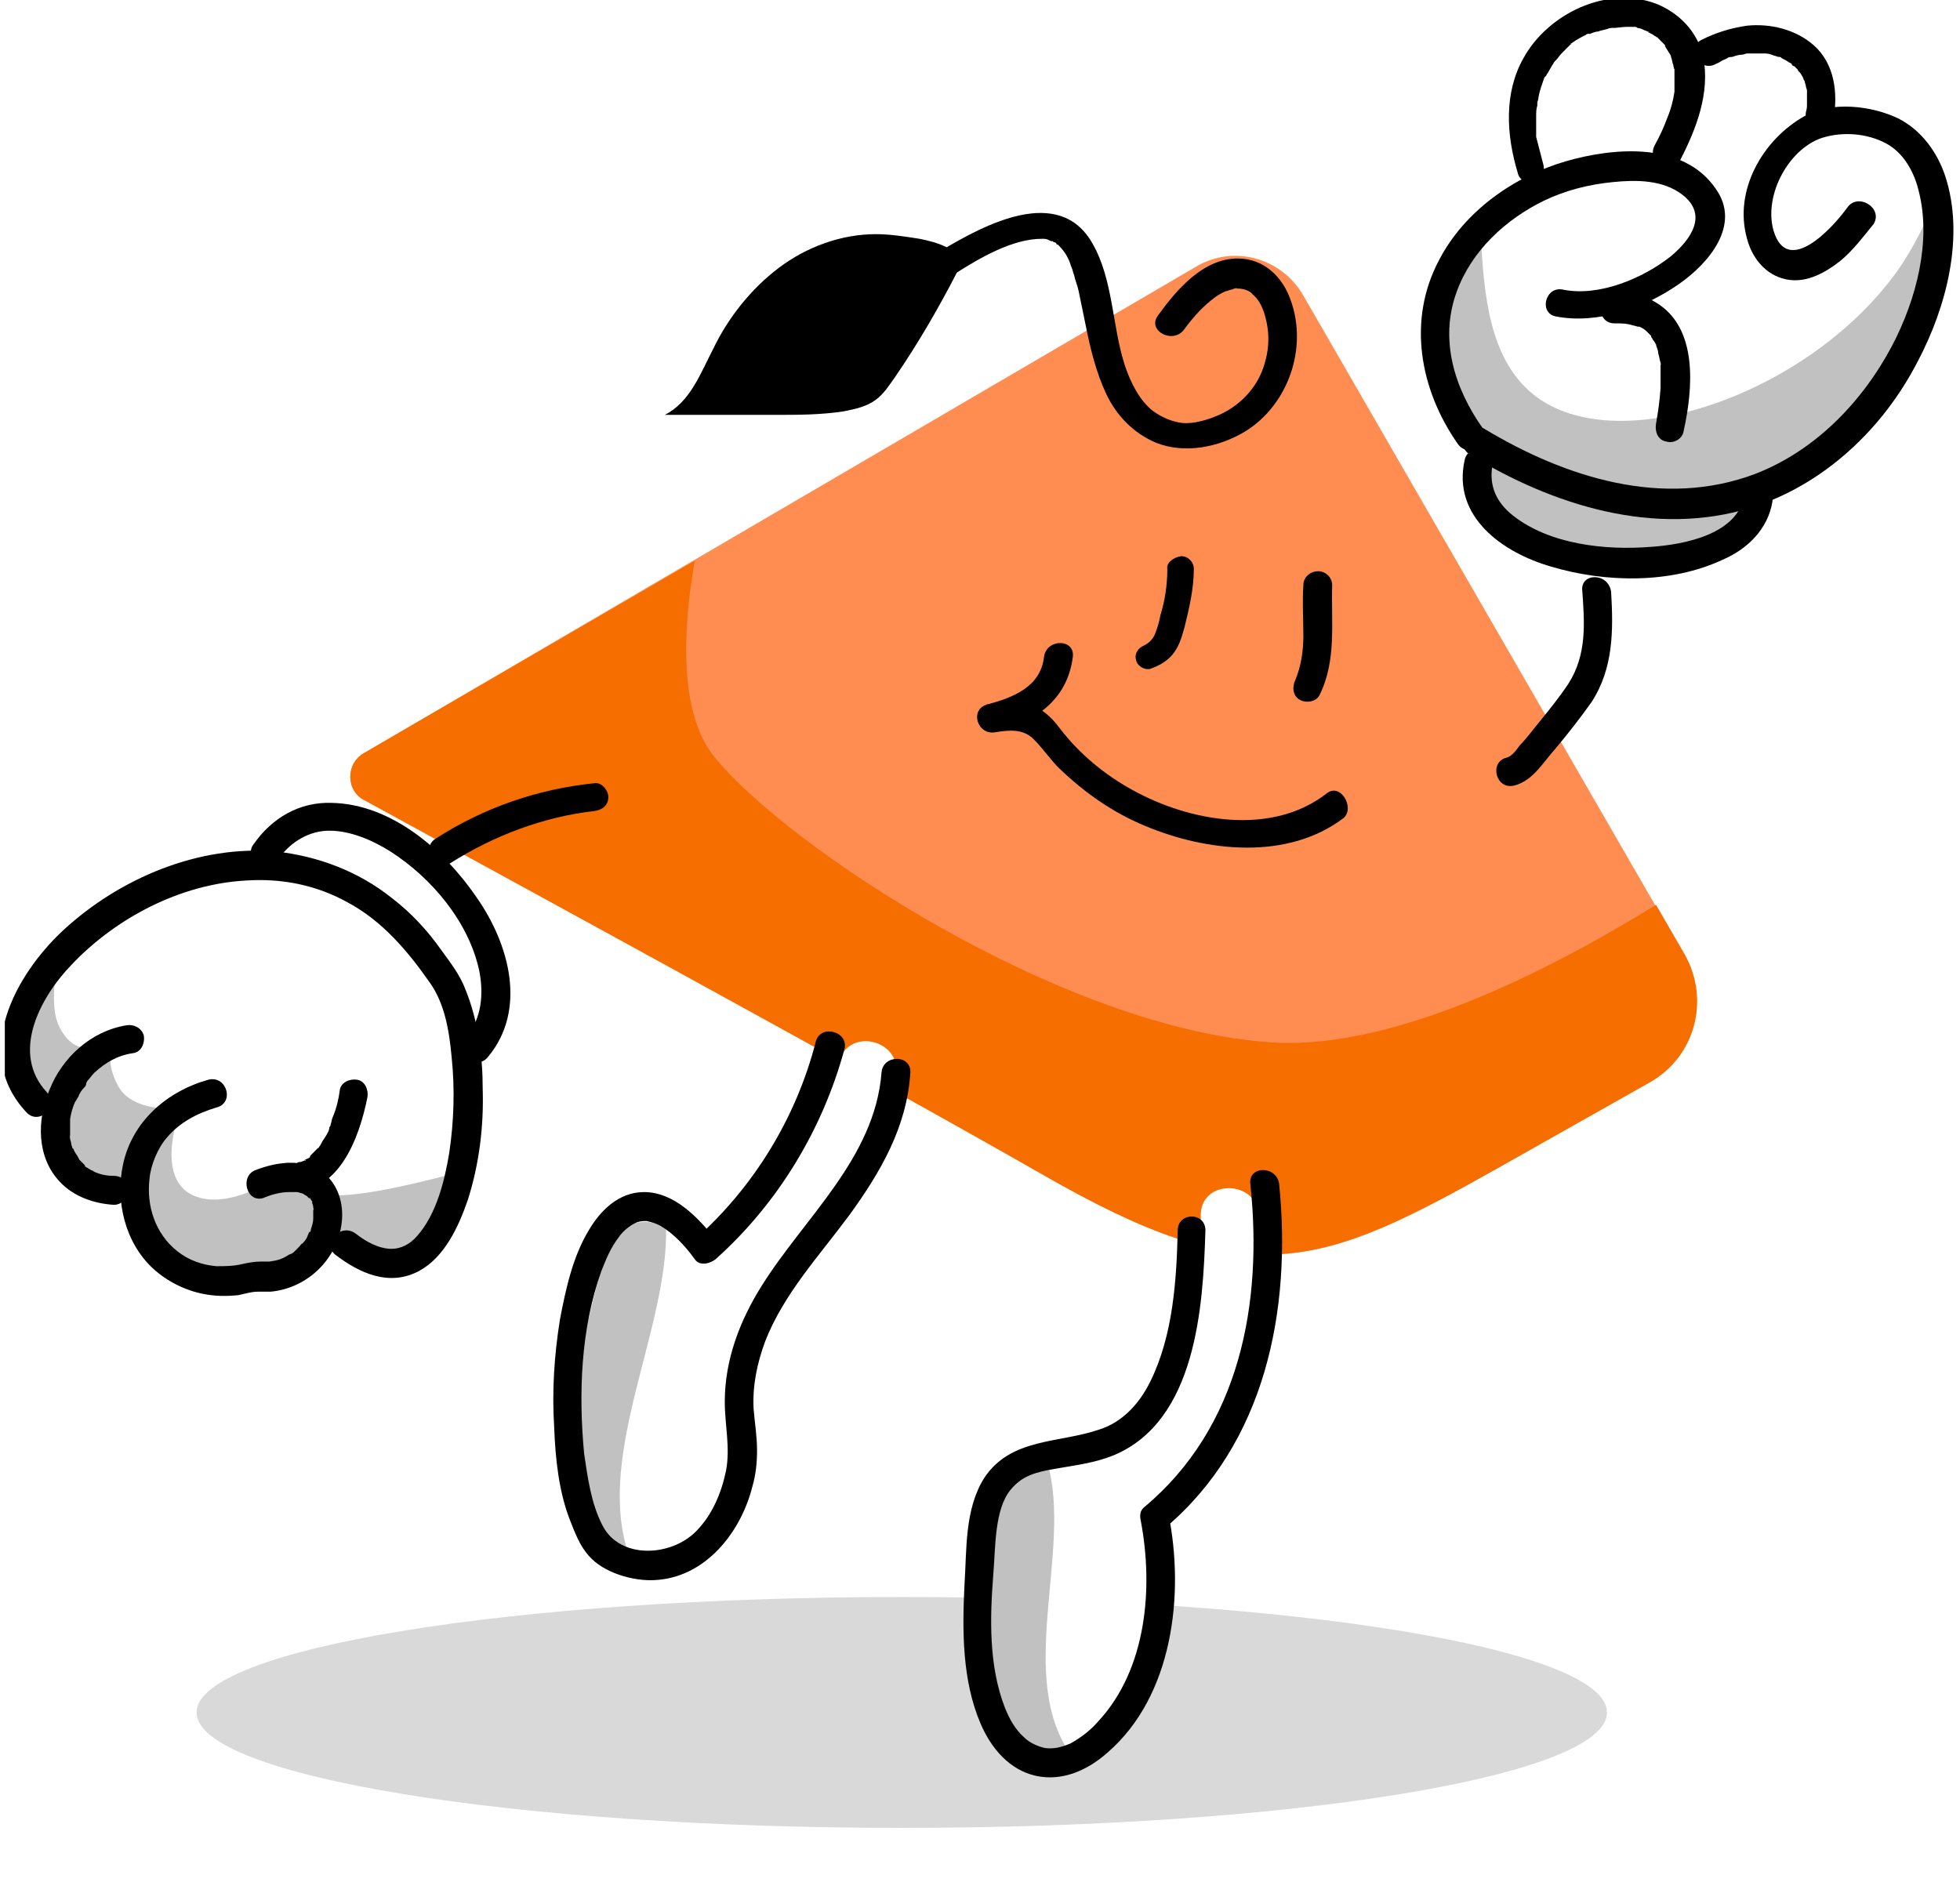 <svg width="203" height="195" viewBox="0 0 203 195" fill="none" xmlns="http://www.w3.org/2000/svg">
<g clip-path="url(#clip0_614_7573)">
<g filter="url(#filter0_f_614_7573)">
<path d="M20.358 177.397C20.358 184.002 53.059 189.356 93.399 189.356C133.738 189.356 166.439 184.002 166.439 177.397C166.439 170.792 133.738 165.438 93.399 165.438C53.059 165.438 20.358 170.792 20.358 177.397Z" fill="#D9D9D9"/>
</g>
<path d="M174.382 98.892L134.989 30.618C132.72 26.658 127.707 25.338 123.887 27.618L37.698 78.014C35.788 79.094 35.788 81.973 37.818 82.933C50.949 90.133 90.223 111.491 108.01 121.69C129.617 134.049 136.54 131.529 155.402 120.85L170.92 112.091C175.457 109.451 177.128 103.572 174.382 98.892Z" fill="#FF8D52"/>
<path d="M155.402 120.85L170.92 112.091C175.576 109.451 177.128 103.572 174.502 98.892L171.517 93.733C160.057 100.812 144.419 108.611 132.124 108.011C110.278 106.811 81.151 87.493 73.869 78.254C70.407 73.814 70.646 65.535 71.959 58.096L37.698 78.014C35.788 79.094 35.788 81.974 37.818 82.933C50.949 90.133 90.223 111.491 108.01 121.69C129.497 134.049 136.421 131.529 155.402 120.85Z" fill="#F66E00"/>
<path d="M86.882 109.931C85.689 113.651 83.659 117.371 81.749 120.73C79.72 124.21 76.855 126.97 74.587 130.33C74.587 130.33 74.587 130.33 74.587 130.45C74.467 130.21 74.228 129.85 73.87 129.61C70.767 126.97 64.44 124.21 62.769 129.73C61.217 134.649 60.262 139.929 59.068 144.848C58.471 147.128 57.635 149.528 58.471 151.928C58.829 153.008 59.545 153.728 60.023 154.808C60.381 155.647 60.739 156.607 61.097 157.447C62.172 159.367 64.082 160.807 66.35 160.927C66.708 160.927 67.066 160.927 67.305 160.927C68.26 161.527 69.573 161.767 70.647 161.167C71.841 160.327 72.796 159.247 73.154 158.047C75.661 156.127 76.019 150.848 76.138 148.208C76.258 145.928 75.661 143.528 76.019 141.249C76.377 139.089 77.81 136.929 78.884 135.129C81.033 131.289 84.375 128.17 86.763 124.33C89.031 120.49 91.418 116.171 92.732 111.851C93.806 107.891 88.076 106.212 86.882 109.931Z" fill="white"/>
<path d="M130.333 126.01C130.333 122.17 124.244 122.05 124.364 126.01C124.364 129.249 124.961 132.849 124.364 135.969C123.767 139.329 121.499 142.808 119.828 145.688C119.231 146.888 118.515 148.928 117.44 149.768C117.082 150.008 116.246 150.008 115.769 150.128C114.814 150.368 113.859 150.488 112.785 150.728C109.442 151.328 105.861 151.568 103.593 154.447C99.056 159.967 101.325 168.006 102.996 174.126C103.712 177.005 104.309 180.485 107.413 181.805C110.755 183.245 113.859 180.725 115.65 177.965C117.56 174.846 118.156 171.126 118.634 167.646C119.35 163.567 119.708 159.367 119.947 155.287C120.902 154.807 121.738 154.207 122.454 153.127C124.125 150.848 125.319 148.208 126.632 145.808C128.184 142.808 129.974 139.689 130.333 136.209C130.691 132.849 130.452 129.369 130.333 126.01Z" fill="white"/>
<path d="M48.682 92.053C45.817 88.093 41.4 84.373 36.267 84.373C34.118 84.373 31.97 85.213 30.298 86.533C28.627 87.853 27.195 89.533 25.404 90.613C23.136 92.053 20.152 91.813 17.645 92.533C15.018 93.373 12.631 94.812 10.363 96.372C8.214 97.932 5.946 99.612 4.752 102.012C3.439 104.772 3.558 107.771 3.917 110.651C4.036 111.851 4.633 112.931 5.588 113.411C6.543 115.451 7.02 117.611 8.333 119.41C10.005 121.57 11.915 122.41 14.541 122.77C14.78 122.77 15.138 122.77 15.377 122.89C15.377 123.01 15.496 123.01 15.496 123.13C15.615 124.09 16.332 125.29 16.69 126.13C17.883 128.29 19.793 129.97 22.181 130.329C24.688 130.809 27.672 130.569 30.06 129.97C31.134 129.73 32.089 129.13 33.044 128.77C34.357 128.29 35.909 128.41 37.342 128.53C39.729 128.77 41.997 129.49 43.907 127.57C45.578 125.89 46.533 123.37 47.25 121.09C48.801 115.931 48.682 110.651 50.473 105.612C52.383 101.052 51.666 96.252 48.682 92.053Z" fill="white"/>
<path d="M201.004 23.658C200.527 20.778 199.214 17.899 197.065 15.739C195.871 14.539 194.558 13.699 193.006 13.099C192.29 12.859 191.574 12.739 190.858 12.619C190.619 12.619 190.261 12.619 189.903 12.499H189.783C189.544 11.539 189.306 10.579 188.948 9.619C188.351 8.299 187.515 6.86 186.56 5.9C184.292 3.5 180.591 4.7 177.846 5.3C177.368 5.42 176.533 5.78 175.936 5.66C176.055 5.54 175.339 4.94 175.22 4.82C174.384 3.98 173.19 3.26 171.996 2.78C169.49 1.82 166.505 2.06 164.118 3.38C161.73 4.7 160.059 6.98 159.104 9.499C158.626 10.699 158.388 12.139 158.388 13.459C158.388 15.019 158.865 16.579 158.746 18.139C158.507 21.018 156.12 22.698 154.21 24.498C151.822 26.658 150.867 29.538 150.39 32.657C150.27 33.377 150.39 33.977 150.628 34.577C150.628 34.697 150.628 34.817 150.628 34.937C150.748 38.177 151.822 40.937 153.016 43.816C153.851 45.616 154.568 47.416 154.926 49.216C154.806 50.296 154.926 51.376 155.165 52.456C155.284 53.176 155.642 53.656 156.12 54.016C156.716 55.336 157.671 56.295 158.985 56.895C161.85 58.335 165.311 58.935 168.535 59.055C171.638 59.175 175.1 58.815 178.085 57.735C179.517 57.255 180.591 56.416 181.188 54.976C181.666 53.776 181.905 52.576 182.621 51.376C185.725 46.576 192.171 46.096 195.633 41.777C199.214 36.977 201.959 29.778 201.004 23.658Z" fill="white"/>
<path d="M163.881 61.215C164.12 64.575 164.359 67.815 162.449 70.814C161.494 72.254 160.419 73.574 159.345 74.894C158.748 75.614 158.151 76.454 157.435 77.174C157.077 77.654 156.6 78.374 156.003 78.494C154.212 78.974 154.928 81.853 156.838 81.374C158.748 80.894 159.823 78.974 161.016 77.654C162.329 76.094 163.643 74.414 164.836 72.734C167.104 69.255 167.104 65.295 166.866 61.335C166.627 59.295 163.643 59.295 163.881 61.215Z" fill="black"/>
<path d="M46.651 89.413C51.187 86.533 56.32 84.613 61.573 84.013C62.408 83.893 63.005 83.413 63.005 82.573C63.005 81.853 62.289 81.014 61.573 81.134C55.723 81.734 50.113 83.653 45.099 86.893C43.547 87.853 45.099 90.493 46.651 89.413Z" fill="black"/>
<path d="M98.94 28.338C101.566 26.658 104.909 24.738 107.893 24.738C108.371 24.738 108.371 24.738 108.848 24.978C109.206 25.098 108.61 24.858 108.968 24.978C109.087 24.978 109.087 25.098 109.206 25.098C109.326 25.098 109.445 25.218 109.445 25.338C109.684 25.578 109.326 25.218 109.565 25.338C110.161 25.938 110.52 26.418 110.878 27.378C110.758 27.138 110.997 27.738 110.997 27.738C111.116 27.978 111.116 28.218 111.236 28.458C111.355 29.058 111.594 29.538 111.713 30.138C111.952 31.338 112.191 32.417 112.429 33.617C112.907 36.017 113.504 38.537 114.578 40.817C115.653 43.097 117.443 44.897 119.711 45.856C122.696 47.056 126.277 46.336 129.023 44.657C133.439 41.897 135.469 36.017 133.678 31.098C132.843 28.698 130.933 26.778 128.187 26.778C124.606 26.778 121.86 30.018 119.95 32.657C118.756 34.217 121.383 35.657 122.576 34.217C123.531 32.898 124.606 31.698 125.919 30.738C126.277 30.498 126.874 30.138 127.113 30.138C127.351 30.018 127.59 30.018 127.829 29.898C128.187 29.778 127.829 29.898 128.306 29.898C128.784 29.898 129.5 30.138 129.739 30.498C130.336 30.978 130.694 31.698 130.933 32.417C131.529 34.337 131.529 36.137 130.813 38.177C130.097 40.217 128.426 42.017 126.277 42.977C125.203 43.457 123.651 43.937 122.457 43.817C121.383 43.697 120.308 43.217 119.473 42.617C118.04 41.537 117.085 39.617 116.488 37.817C115.175 33.737 115.294 28.938 113.146 25.218C109.684 19.099 101.925 23.298 97.508 25.938C95.836 26.778 97.269 29.298 98.94 28.338Z" fill="black"/>
<path d="M99.892 27.498C99.176 25.698 97.027 25.098 95.237 24.738C93.685 24.498 92.252 24.258 90.701 24.258C87.119 24.258 83.538 25.578 80.673 27.738C77.808 29.898 75.421 32.898 73.869 36.137C72.556 38.657 71.481 41.657 68.855 42.977C72.675 42.977 76.495 42.977 80.315 42.977C82.702 42.977 84.971 42.977 87.358 42.617C88.552 42.377 89.746 42.137 90.701 41.417C91.536 40.817 92.133 39.857 92.73 39.017C95.117 35.537 97.266 31.818 99.176 28.098" fill="black"/>
<path d="M120.901 58.935C120.901 60.615 120.662 62.175 120.185 63.735C120.066 64.455 119.827 65.175 119.588 65.775C119.349 66.255 118.991 66.615 118.514 66.855C117.917 67.095 117.439 67.695 117.678 68.415C117.797 69.014 118.633 69.495 119.23 69.254C120.185 68.894 121.021 68.415 121.617 67.575C122.214 66.735 122.453 65.775 122.692 64.935C123.169 63.015 123.647 60.975 123.647 58.935C123.647 58.215 123.05 57.615 122.334 57.615C121.498 57.736 120.782 58.335 120.901 58.935Z" fill="black"/>
<path d="M134.991 60.615C134.871 62.415 134.991 64.095 134.991 65.895C134.991 67.455 134.752 69.014 134.155 70.454C133.797 71.174 133.916 72.134 134.633 72.494C135.229 72.854 136.304 72.734 136.662 72.014C138.453 68.415 137.856 64.455 137.975 60.615C137.975 59.775 137.259 59.175 136.543 59.175C135.707 59.175 134.991 59.775 134.991 60.615Z" fill="black"/>
<path d="M137.377 82.213C131.647 86.653 123.171 85.093 117.322 81.853C114.457 80.293 111.83 78.133 109.801 75.494C109.085 74.534 108.369 73.814 107.294 73.214C105.623 72.494 103.832 72.734 102.161 72.974C102.4 73.934 102.639 74.894 102.997 75.854C107.175 74.774 110.517 72.614 111.114 68.054C111.353 66.135 108.369 66.135 108.13 68.054C107.772 71.174 104.907 72.254 102.28 72.974C100.37 73.454 101.206 76.214 103.116 75.854C104.549 75.614 105.981 75.494 107.055 76.574C108.01 77.534 108.727 78.614 109.682 79.573C112.308 82.093 115.173 84.133 118.635 85.573C124.962 88.213 133.318 89.173 139.167 84.733C140.361 83.653 138.809 81.013 137.377 82.213Z" fill="black"/>
<path d="M200.048 24.138C199.928 23.538 199.809 22.938 199.69 22.338C198.973 24.018 198.018 25.818 196.825 27.618C187.991 40.457 168.175 47.656 159.222 41.177C154.088 37.457 153.73 30.138 153.372 24.738C150.985 26.898 150.03 29.778 149.552 32.898C149.433 33.617 149.552 34.217 149.791 34.817C149.791 34.937 149.791 35.057 149.791 35.177C149.91 38.417 150.985 41.177 152.178 44.057C153.014 45.856 153.73 47.656 154.088 49.456C153.969 50.536 154.088 51.616 154.327 52.696C154.447 53.416 154.805 53.896 155.282 54.256C155.879 55.576 156.834 56.535 158.147 57.136C161.012 58.575 164.474 59.175 167.697 59.295C170.801 59.415 174.263 59.055 177.247 57.975C178.68 57.495 179.754 56.656 180.351 55.216C180.828 54.016 181.067 52.816 181.783 51.616C184.887 46.816 191.333 46.336 194.795 42.017C198.257 37.457 200.883 30.258 200.048 24.138Z" fill="#C1C1C1"/>
<path d="M161.126 32.778C165.424 33.617 170.318 31.938 173.899 29.418C177.003 27.258 180.346 23.298 177.719 19.579C174.377 14.659 167.214 15.259 162.201 16.699C156.829 18.259 151.696 21.858 149.069 26.898C145.727 33.138 147.04 40.337 150.979 45.976C152.054 47.536 154.68 46.096 153.606 44.417C150.621 40.217 149.069 35.177 150.86 30.258C152.412 25.938 155.993 22.698 159.932 20.779C162.201 19.699 164.588 19.099 167.095 18.859C169.482 18.619 172.228 18.619 174.257 20.179C176.884 22.218 175.212 24.738 173.064 26.538C170.199 28.818 165.662 30.738 161.962 30.018C160.052 29.538 159.336 32.418 161.126 32.778Z" fill="black"/>
<path d="M167.213 33.498C168.168 33.498 168.407 33.498 169.243 33.737C169.362 33.737 169.601 33.858 169.72 33.858C169.481 33.737 169.72 33.858 169.839 33.858C170.078 33.977 170.317 34.097 170.556 34.337C170.317 34.097 170.675 34.458 170.675 34.458C170.794 34.578 170.914 34.697 171.033 34.817C171.272 35.057 170.914 34.578 171.033 34.937C171.153 35.057 171.153 35.177 171.272 35.297C171.391 35.417 171.391 35.537 171.511 35.657C171.511 35.777 171.63 36.017 171.511 35.777C171.63 36.017 171.749 36.377 171.749 36.617C171.869 36.977 171.869 37.217 171.988 37.577C171.988 37.577 172.108 38.057 171.988 37.697C171.988 37.817 171.988 38.057 171.988 38.177C171.988 38.777 171.988 39.497 171.988 40.217C171.869 41.777 171.749 42.497 171.511 43.937C171.391 44.777 171.749 45.617 172.585 45.736C173.301 45.977 174.256 45.496 174.376 44.657C175.331 40.337 175.928 33.977 171.511 31.338C170.198 30.498 168.526 30.258 167.094 30.258C165.303 30.498 165.303 33.498 167.213 33.498Z" fill="black"/>
<path d="M159.818 16.939C159.58 15.979 159.341 15.139 159.102 14.179C159.102 14.059 159.102 13.939 159.102 13.939C159.102 14.179 159.102 13.939 159.102 13.819C159.102 13.579 159.102 13.459 159.102 13.219C159.102 12.859 159.102 12.379 159.102 12.019C159.102 11.659 159.102 11.299 159.221 10.939C159.221 10.819 159.221 10.699 159.221 10.699C159.221 10.459 159.341 10.339 159.341 10.1C159.46 9.38 159.699 8.78 159.938 8.06C159.818 8.42 159.938 7.94 160.057 7.94C160.176 7.82 160.176 7.7 160.296 7.58C160.415 7.34 160.654 6.98 160.773 6.74C160.893 6.62 160.893 6.5 161.012 6.38C161.251 6.02 160.893 6.5 161.131 6.26C161.37 6.02 161.49 5.78 161.728 5.54C161.967 5.3 162.086 5.18 162.325 4.94C162.445 4.82 162.564 4.7 162.683 4.58C162.803 4.58 162.922 4.46 162.564 4.58C162.683 4.58 162.683 4.46 162.803 4.46C163.28 4.1 163.758 3.86 164.235 3.62C164.355 3.5 164.474 3.5 164.593 3.5C164.951 3.38 164.355 3.62 164.713 3.5C164.951 3.38 165.31 3.26 165.548 3.26C165.787 3.14 166.026 3.14 166.384 3.02C166.503 3.02 166.623 2.9 166.861 2.9C166.981 2.9 167.458 2.78 166.981 2.9C167.458 2.9 168.055 2.78 168.533 2.78C168.771 2.78 169.01 2.78 169.249 2.78C169.488 2.78 168.891 2.66 169.13 2.78H169.249C169.368 2.78 169.488 2.78 169.607 2.9C169.846 2.9 170.085 3.02 170.323 3.14C170.443 3.14 170.562 3.26 170.681 3.26C170.801 3.26 170.92 3.38 170.562 3.26C170.681 3.26 170.681 3.38 170.801 3.38C171.04 3.5 171.278 3.62 171.398 3.74C171.517 3.74 171.517 3.86 171.636 3.86C171.995 4.1 171.517 3.74 171.756 3.98C171.875 4.1 172.114 4.34 172.233 4.46C172.353 4.58 172.353 4.58 172.472 4.7C172.711 4.94 172.353 4.46 172.472 4.82C172.591 5.06 172.711 5.18 172.83 5.42C172.95 5.54 172.95 5.66 173.069 5.78C172.95 5.42 173.069 5.78 173.069 5.9C173.188 6.14 173.188 6.5 173.308 6.74C173.308 6.86 173.427 7.34 173.427 7.1C173.427 6.86 173.427 7.46 173.427 7.46C173.427 7.82 173.427 8.18 173.427 8.54C173.427 8.78 173.427 8.9 173.427 9.14C173.427 9.26 173.427 9.5 173.427 9.14C173.427 9.26 173.427 9.38 173.427 9.5C173.308 10.339 173.069 11.299 172.711 12.139C172.353 13.099 171.995 13.939 171.398 15.019C170.443 16.699 173.069 18.259 174.024 16.579C175.695 13.339 177.128 9.62 176.411 5.9C175.815 3.26 173.905 1.34 171.517 0.38C166.384 -1.54 160.296 1.46 157.789 6.02C155.76 9.62 155.998 13.939 157.192 17.899C157.55 19.579 160.415 18.859 159.818 16.939Z" fill="black"/>
<path d="M177.72 6.62C178.079 6.5 178.317 6.26 178.675 6.14C178.437 6.26 178.914 6.02 178.914 6.02C179.034 5.9 179.272 5.9 179.392 5.9C179.75 5.78 180.108 5.66 180.466 5.66C180.585 5.66 180.824 5.54 180.944 5.54C180.585 5.54 181.063 5.54 181.182 5.54C181.54 5.54 181.899 5.54 182.137 5.54C182.257 5.54 182.495 5.54 182.615 5.54C182.734 5.54 182.734 5.54 182.854 5.54C182.615 5.54 182.615 5.54 182.854 5.54C183.212 5.54 183.45 5.66 183.808 5.78C183.928 5.78 184.047 5.9 184.286 5.9C184.405 5.9 184.405 5.9 184.525 6.02C184.286 5.9 184.286 5.9 184.525 6.02C184.763 6.14 185.002 6.26 185.36 6.5C185.48 6.5 185.838 6.86 185.48 6.62C185.599 6.74 185.718 6.86 185.838 6.86C185.957 6.98 186.077 7.1 186.196 7.22C186.196 7.34 186.554 7.7 186.315 7.34C186.435 7.58 186.673 7.82 186.793 8.18C186.793 8.3 186.912 8.3 186.912 8.42C186.793 8.18 186.793 8.3 186.912 8.42C186.912 8.54 187.032 8.78 187.032 8.9C187.032 9.02 187.151 9.26 187.151 9.38C187.151 9.5 187.151 9.5 187.151 9.62C187.151 9.38 187.151 9.38 187.151 9.62C187.151 9.98 187.151 10.339 187.151 10.7C187.151 11.179 187.151 11.179 187.032 11.659C186.912 12.499 187.27 13.219 188.106 13.459C188.822 13.699 189.777 13.219 189.897 12.379C190.374 9.62 190.016 6.62 187.867 4.7C185.957 3.02 183.331 2.42 180.944 2.66C179.272 2.9 177.72 3.38 176.288 4.1C174.497 4.94 176.049 7.58 177.72 6.62Z" fill="black"/>
<path d="M191.331 21.498C189.779 23.658 185.123 28.698 183.691 23.898C182.616 20.179 185.362 15.139 189.063 14.179C191.331 13.579 193.838 13.939 195.628 15.019C197.18 15.979 198.254 17.779 198.732 19.819C200.045 24.978 198.493 30.978 195.986 35.777C192.883 41.657 187.988 46.696 181.781 49.096C172.231 52.696 162.084 49.456 153.728 44.416C152.056 43.457 150.624 45.976 152.176 47.056C160.771 52.336 171.395 55.696 181.423 52.576C188.943 50.176 195.031 44.416 198.613 37.457C201.597 31.818 203.507 24.498 201.478 18.259C200.642 15.739 198.971 13.459 196.583 12.259C193.838 10.939 189.659 10.459 186.914 12.019C182.616 14.419 179.513 19.699 180.945 24.738C181.423 26.538 182.616 28.218 184.526 28.818C186.794 29.538 188.943 28.338 190.614 27.018C191.928 25.938 193.002 24.498 194.076 23.178C195.031 21.498 192.405 19.939 191.331 21.498Z" fill="black"/>
<path d="M151.697 47.656C150.384 53.536 155.636 57.255 160.65 58.695C166.261 60.375 173.065 60.495 178.437 57.975C180.944 56.895 183.092 54.856 183.57 51.976C183.809 50.056 180.944 49.216 180.705 51.136C180.108 55.336 174.497 56.416 170.916 56.656C166.261 57.016 160.531 56.416 156.711 53.416C155.039 52.096 154.204 50.416 154.562 48.256C154.92 46.576 152.055 45.856 151.697 47.656Z" fill="black"/>
<path d="M68.976 126.97C66.35 126.13 63.724 126.49 62.769 129.849C61.217 134.769 60.262 140.048 59.068 144.968C58.471 147.248 57.635 149.648 58.471 152.047C58.829 153.127 59.545 153.847 60.023 154.927C60.381 155.767 60.739 156.727 61.097 157.567C61.933 159.127 63.365 160.327 65.037 160.807C61.694 150.488 69.334 137.409 68.976 126.97Z" fill="#C1C1C1"/>
<path d="M108.489 151.568C105.266 151.688 102.282 152.648 101.804 155.887C101.088 160.567 101.088 165.366 100.73 170.046C100.61 172.206 100.014 174.486 101.565 176.286C102.282 177.126 103.237 177.605 103.953 178.325C104.669 178.925 105.147 179.765 105.863 180.365C107.176 181.445 109.086 182.165 111.115 182.045C105.027 174.006 111.115 160.567 108.489 151.568Z" fill="#C1C1C1"/>
<path d="M47.01 121.57C42.474 122.77 36.386 124.21 33.64 123.73C29.104 123.01 28.984 121.81 28.984 121.81C28.984 121.81 23.493 125.65 19.793 123.73C15.973 121.69 18.718 114.851 18.718 114.851C18.718 114.851 13.824 115.331 12.272 112.571C10.72 109.811 11.675 107.651 11.675 107.651C11.675 107.651 8.213 110.411 6.184 106.451C5.348 104.891 5.468 102.132 6.064 99.252C4.871 100.212 3.916 101.292 3.199 102.732C1.886 105.491 2.006 108.491 2.364 111.371C2.483 112.571 3.08 113.651 4.154 114.131C5.109 116.171 5.587 118.33 7.019 120.13C8.691 122.29 10.72 123.13 13.346 123.49C13.585 123.49 13.943 123.49 14.182 123.61C14.182 123.73 14.301 123.73 14.301 123.85C14.421 124.81 15.137 126.01 15.614 126.85C16.808 129.009 18.718 130.689 21.225 131.049C23.732 131.529 26.836 131.289 29.223 130.689C30.297 130.449 31.253 129.849 32.327 129.489C33.64 129.009 35.311 129.129 36.624 129.249C39.012 129.489 41.399 130.209 43.309 128.29C44.981 126.61 46.055 124.09 46.771 121.81C46.891 121.81 46.891 121.69 47.01 121.57Z" fill="#C1C1C1"/>
<path d="M27.31 124.09C28.145 123.73 29.101 123.49 29.936 123.49C30.175 123.49 30.294 123.49 30.533 123.49C30.891 123.49 30.533 123.49 30.772 123.49C30.891 123.49 31.13 123.61 31.249 123.61C31.249 123.61 31.488 123.73 31.369 123.61C31.13 123.49 31.488 123.73 31.488 123.73C31.488 123.73 31.846 123.97 31.727 123.85C31.607 123.73 31.846 123.97 31.965 124.09L32.085 124.21C32.085 124.21 31.965 123.97 32.085 124.09C32.204 124.21 32.204 124.33 32.324 124.45C32.562 124.81 32.324 124.33 32.324 124.57C32.324 124.69 32.443 124.81 32.443 125.05C32.443 125.17 32.562 125.53 32.443 125.29C32.443 125.17 32.443 125.53 32.443 125.65C32.443 125.77 32.443 125.89 32.443 126.13C32.443 126.25 32.443 126.25 32.443 126.37C32.443 126.37 32.443 126.13 32.443 126.25C32.443 126.61 32.324 126.97 32.204 127.33C32.204 127.45 32.085 127.81 32.085 127.57C31.965 127.69 31.965 127.81 31.846 128.05C31.727 128.409 31.488 128.649 31.249 128.889C31.369 128.649 31.011 129.129 31.011 129.129C30.891 129.249 30.772 129.369 30.652 129.489C30.294 129.849 30.294 129.849 29.936 129.969C29.22 130.449 28.742 130.569 27.907 130.689C27.787 130.689 27.191 130.689 26.952 130.689C26.355 130.689 25.758 130.809 25.161 130.929C24.206 131.169 23.37 131.169 22.416 131.169C20.983 131.049 19.55 130.569 18.357 129.609C16.089 127.81 15.134 124.93 15.492 122.05C15.611 120.73 16.327 118.93 17.282 117.85C18.596 116.29 20.386 115.331 22.416 114.731C24.326 114.251 23.49 111.371 21.58 111.851C17.282 113.051 13.701 116.171 12.746 120.61C11.911 124.45 12.985 128.769 15.85 131.409C17.282 132.729 19.192 133.689 21.102 134.049C22.296 134.289 23.49 134.289 24.684 134.169C25.28 134.049 25.997 133.809 26.713 133.809C27.191 133.809 27.668 133.809 28.026 133.809C31.965 133.449 35.189 130.209 35.427 126.25C35.547 124.33 34.831 122.41 33.279 121.33C31.249 120.01 28.623 120.37 26.474 121.21C24.803 121.81 25.519 124.69 27.31 124.09Z" fill="black"/>
<path d="M11.796 121.81C11.08 121.81 10.364 121.69 9.647 121.33C9.886 121.45 9.528 121.21 9.409 121.21C9.289 121.09 9.17 121.09 9.051 120.97C8.931 120.97 8.692 120.73 8.812 120.73C8.931 120.85 8.573 120.49 8.573 120.49C8.454 120.37 8.334 120.25 8.215 120.13C8.215 120.01 8.096 120.01 8.096 119.89C7.976 119.65 7.737 119.41 7.618 119.05C7.499 118.81 7.618 119.17 7.499 118.93C7.499 118.81 7.379 118.69 7.379 118.45C7.379 118.33 7.26 118.09 7.26 117.97C7.26 117.85 7.141 117.371 7.26 117.731C7.26 117.371 7.26 117.131 7.26 116.771C7.26 116.651 7.26 116.411 7.26 116.291C7.26 116.411 7.26 116.051 7.26 116.051C7.26 115.691 7.499 114.731 7.737 114.251C7.737 114.131 7.857 114.131 7.857 114.011C7.976 113.891 7.976 113.771 8.096 113.651C8.215 113.291 8.454 112.931 8.692 112.691C8.812 112.571 8.931 112.451 8.931 112.211C9.051 111.971 8.931 112.211 9.051 111.971C9.289 111.731 9.528 111.371 9.767 111.131C10.96 110.051 12.154 109.331 13.825 109.091C14.661 108.971 15.019 108.011 14.9 107.291C14.661 106.451 13.825 106.091 13.109 106.211C9.409 106.811 6.424 109.571 5.111 112.931C3.798 116.051 3.798 119.89 6.186 122.41C7.618 123.97 9.767 124.69 11.796 124.81C12.632 124.81 13.229 124.09 13.229 123.37C13.348 122.41 12.632 121.81 11.796 121.81Z" fill="black"/>
<path d="M4.871 113.171C1.051 109.091 4.154 103.332 7.378 99.972C12.033 95.052 18.718 91.573 25.523 91.213C29.223 90.973 32.804 91.693 36.028 93.493C39.609 95.412 42.235 98.532 44.503 101.772C46.055 103.932 46.532 106.811 46.771 109.451C47.129 112.811 47.01 116.171 46.532 119.41C46.055 122.29 45.219 125.77 43.19 128.05C42.474 128.89 41.519 129.37 40.564 129.37C39.251 129.37 37.938 128.65 36.863 127.81C35.311 126.61 33.282 128.77 34.714 129.969C37.221 131.889 40.325 133.329 43.429 131.649C46.055 130.209 47.487 127.09 48.443 124.33C49.636 120.61 50.114 116.651 49.994 112.811C49.994 109.331 49.517 105.731 48.204 102.492C47.607 100.932 46.652 99.732 45.697 98.412C44.264 96.372 42.593 94.572 40.564 93.013C37.102 90.253 32.924 88.693 28.626 88.213C20.628 87.493 12.391 90.973 6.542 96.372C1.528 101.052 -2.889 109.211 2.722 115.211C4.035 116.651 6.184 114.611 4.871 113.171Z" fill="black"/>
<path d="M29.821 123.37C35.074 123.85 37.222 117.85 38.058 113.651C38.177 112.931 37.819 111.971 36.984 111.851C36.267 111.731 35.312 112.091 35.193 112.931C35.074 113.891 34.835 114.851 34.477 115.691C34.357 115.931 34.357 116.171 34.238 116.53C34.238 116.65 34.119 116.77 34.119 116.77C34.119 116.89 33.999 117.25 34.119 116.89C33.999 117.37 33.641 117.85 33.402 118.21C33.283 118.45 33.164 118.69 33.044 118.81C33.044 118.81 33.044 118.93 32.925 118.93C32.806 119.05 32.925 118.93 33.044 118.81L32.806 119.05C32.686 119.17 32.447 119.41 32.328 119.53L32.209 119.65C32.089 119.77 32.089 119.77 32.328 119.65C32.209 119.65 32.089 119.77 32.089 119.89C31.97 120.01 31.492 120.13 31.492 120.25C31.731 120.13 31.731 120.13 31.612 120.25C31.612 120.25 31.612 120.25 31.492 120.25C31.373 120.25 31.254 120.37 31.134 120.37C31.134 120.37 30.776 120.37 30.776 120.49C30.537 120.49 30.179 120.49 29.941 120.49C29.105 120.37 28.389 121.21 28.508 121.93C28.269 122.77 28.985 123.37 29.821 123.37Z" fill="black"/>
<path d="M28.866 88.933C30.179 87.133 32.089 86.053 34.118 86.053C36.267 86.053 38.535 87.013 40.445 88.213C44.743 90.973 48.563 95.532 49.637 100.572C50.114 102.972 49.876 105.491 48.324 107.411C47.13 108.851 49.159 111.011 50.473 109.571C54.651 104.651 52.741 97.812 49.398 93.013C46.056 88.093 40.565 83.293 34.357 83.173C31.015 83.053 28.149 84.733 26.239 87.493C25.165 88.933 27.791 90.493 28.866 88.933Z" fill="black"/>
<path d="M84.496 107.891C82.467 115.811 78.05 123.01 71.962 128.409C72.678 128.409 73.394 128.409 74.111 128.409C72.32 126.13 69.813 123.49 66.709 123.49C64.083 123.49 62.173 125.41 60.979 127.45C59.308 130.209 58.592 133.569 57.995 136.689C57.398 140.408 57.159 144.128 57.398 147.848C57.517 151.088 57.876 154.567 59.069 157.567C59.547 158.767 60.024 160.087 60.979 161.167C62.531 162.967 65.635 163.807 67.784 163.687C73.036 163.447 76.737 158.767 77.931 153.967C78.289 152.767 78.408 151.448 78.408 150.248C78.408 148.808 78.169 147.368 78.05 145.928C77.931 143.528 78.408 141.248 79.244 138.969C81.154 134.049 84.854 130.089 87.958 125.89C91.181 121.45 93.927 116.77 94.285 111.131C94.404 109.211 91.42 109.211 91.3 111.131C90.584 120.01 83.302 126.13 78.886 133.209C76.618 136.809 75.066 140.888 75.066 145.208C75.066 147.608 75.662 150.008 75.185 152.407C74.707 154.687 73.752 156.967 72.081 158.647C69.455 161.287 64.203 161.527 62.412 158.047C61.218 155.767 60.86 153.007 60.502 150.608C59.905 144.368 60.144 137.649 62.292 131.649C62.77 130.449 63.248 129.249 64.083 128.17C64.561 127.45 65.396 126.85 65.993 126.61C66.351 126.49 66.709 126.49 66.948 126.49C67.545 126.61 67.903 126.73 68.381 126.97C69.813 127.81 71.007 129.129 71.962 130.449C72.439 131.169 73.514 130.929 74.111 130.449C80.557 124.69 85.212 117.01 87.481 108.611C87.839 106.811 84.974 106.091 84.496 107.891Z" fill="black"/>
<path d="M121.978 127.45C121.859 132.609 121.5 138.369 119.113 143.168C117.919 145.568 116.129 147.368 113.86 148.088C109.682 149.528 104.669 148.928 101.923 153.128C99.894 156.367 100.132 160.567 99.894 164.167C99.655 168.966 99.655 174.126 101.565 178.565C102.639 181.085 104.549 183.365 107.295 183.965C110.04 184.565 112.667 183.365 114.696 181.565C121.5 175.686 122.694 165.127 121.023 156.847C120.904 157.327 120.784 157.807 120.665 158.287C131.05 149.528 133.796 135.729 132.483 122.65C132.244 120.73 129.26 120.73 129.499 122.65C130.812 135.009 128.424 147.848 118.516 156.127C118.039 156.487 118.039 157.087 118.158 157.567C119.471 164.527 118.755 172.926 113.741 178.325C112.905 179.285 111.95 180.005 110.876 180.605C110.04 180.965 109.205 181.205 108.25 181.085C107.653 180.965 106.698 180.605 106.101 180.005C105.146 179.165 104.549 178.085 104.072 176.886C102.4 172.566 102.52 167.646 102.878 163.087C103.117 160.207 102.997 156.367 104.669 154.327C105.862 152.888 107.175 152.528 109.205 152.168C111.234 151.808 113.383 151.568 115.412 150.728C123.888 147.128 124.604 135.369 124.843 127.57C124.962 125.53 121.978 125.53 121.978 127.45Z" fill="black"/>
</g>
<defs>
<filter id="filter0_f_614_7573" x="17.358" y="162.438" width="152.082" height="29.918" filterUnits="userSpaceOnUse" color-interpolation-filters="sRGB">
<feFlood flood-opacity="0" result="BackgroundImageFix"/>
<feBlend mode="normal" in="SourceGraphic" in2="BackgroundImageFix" result="shape"/>
<feGaussianBlur stdDeviation="1.5" result="effect1_foregroundBlur_614_7573"/>
</filter>
<clipPath id="clip0_614_7573">
<rect width="202" height="195" fill="white" transform="translate(0.5 -0)"/>
</clipPath>
</defs>
</svg>
